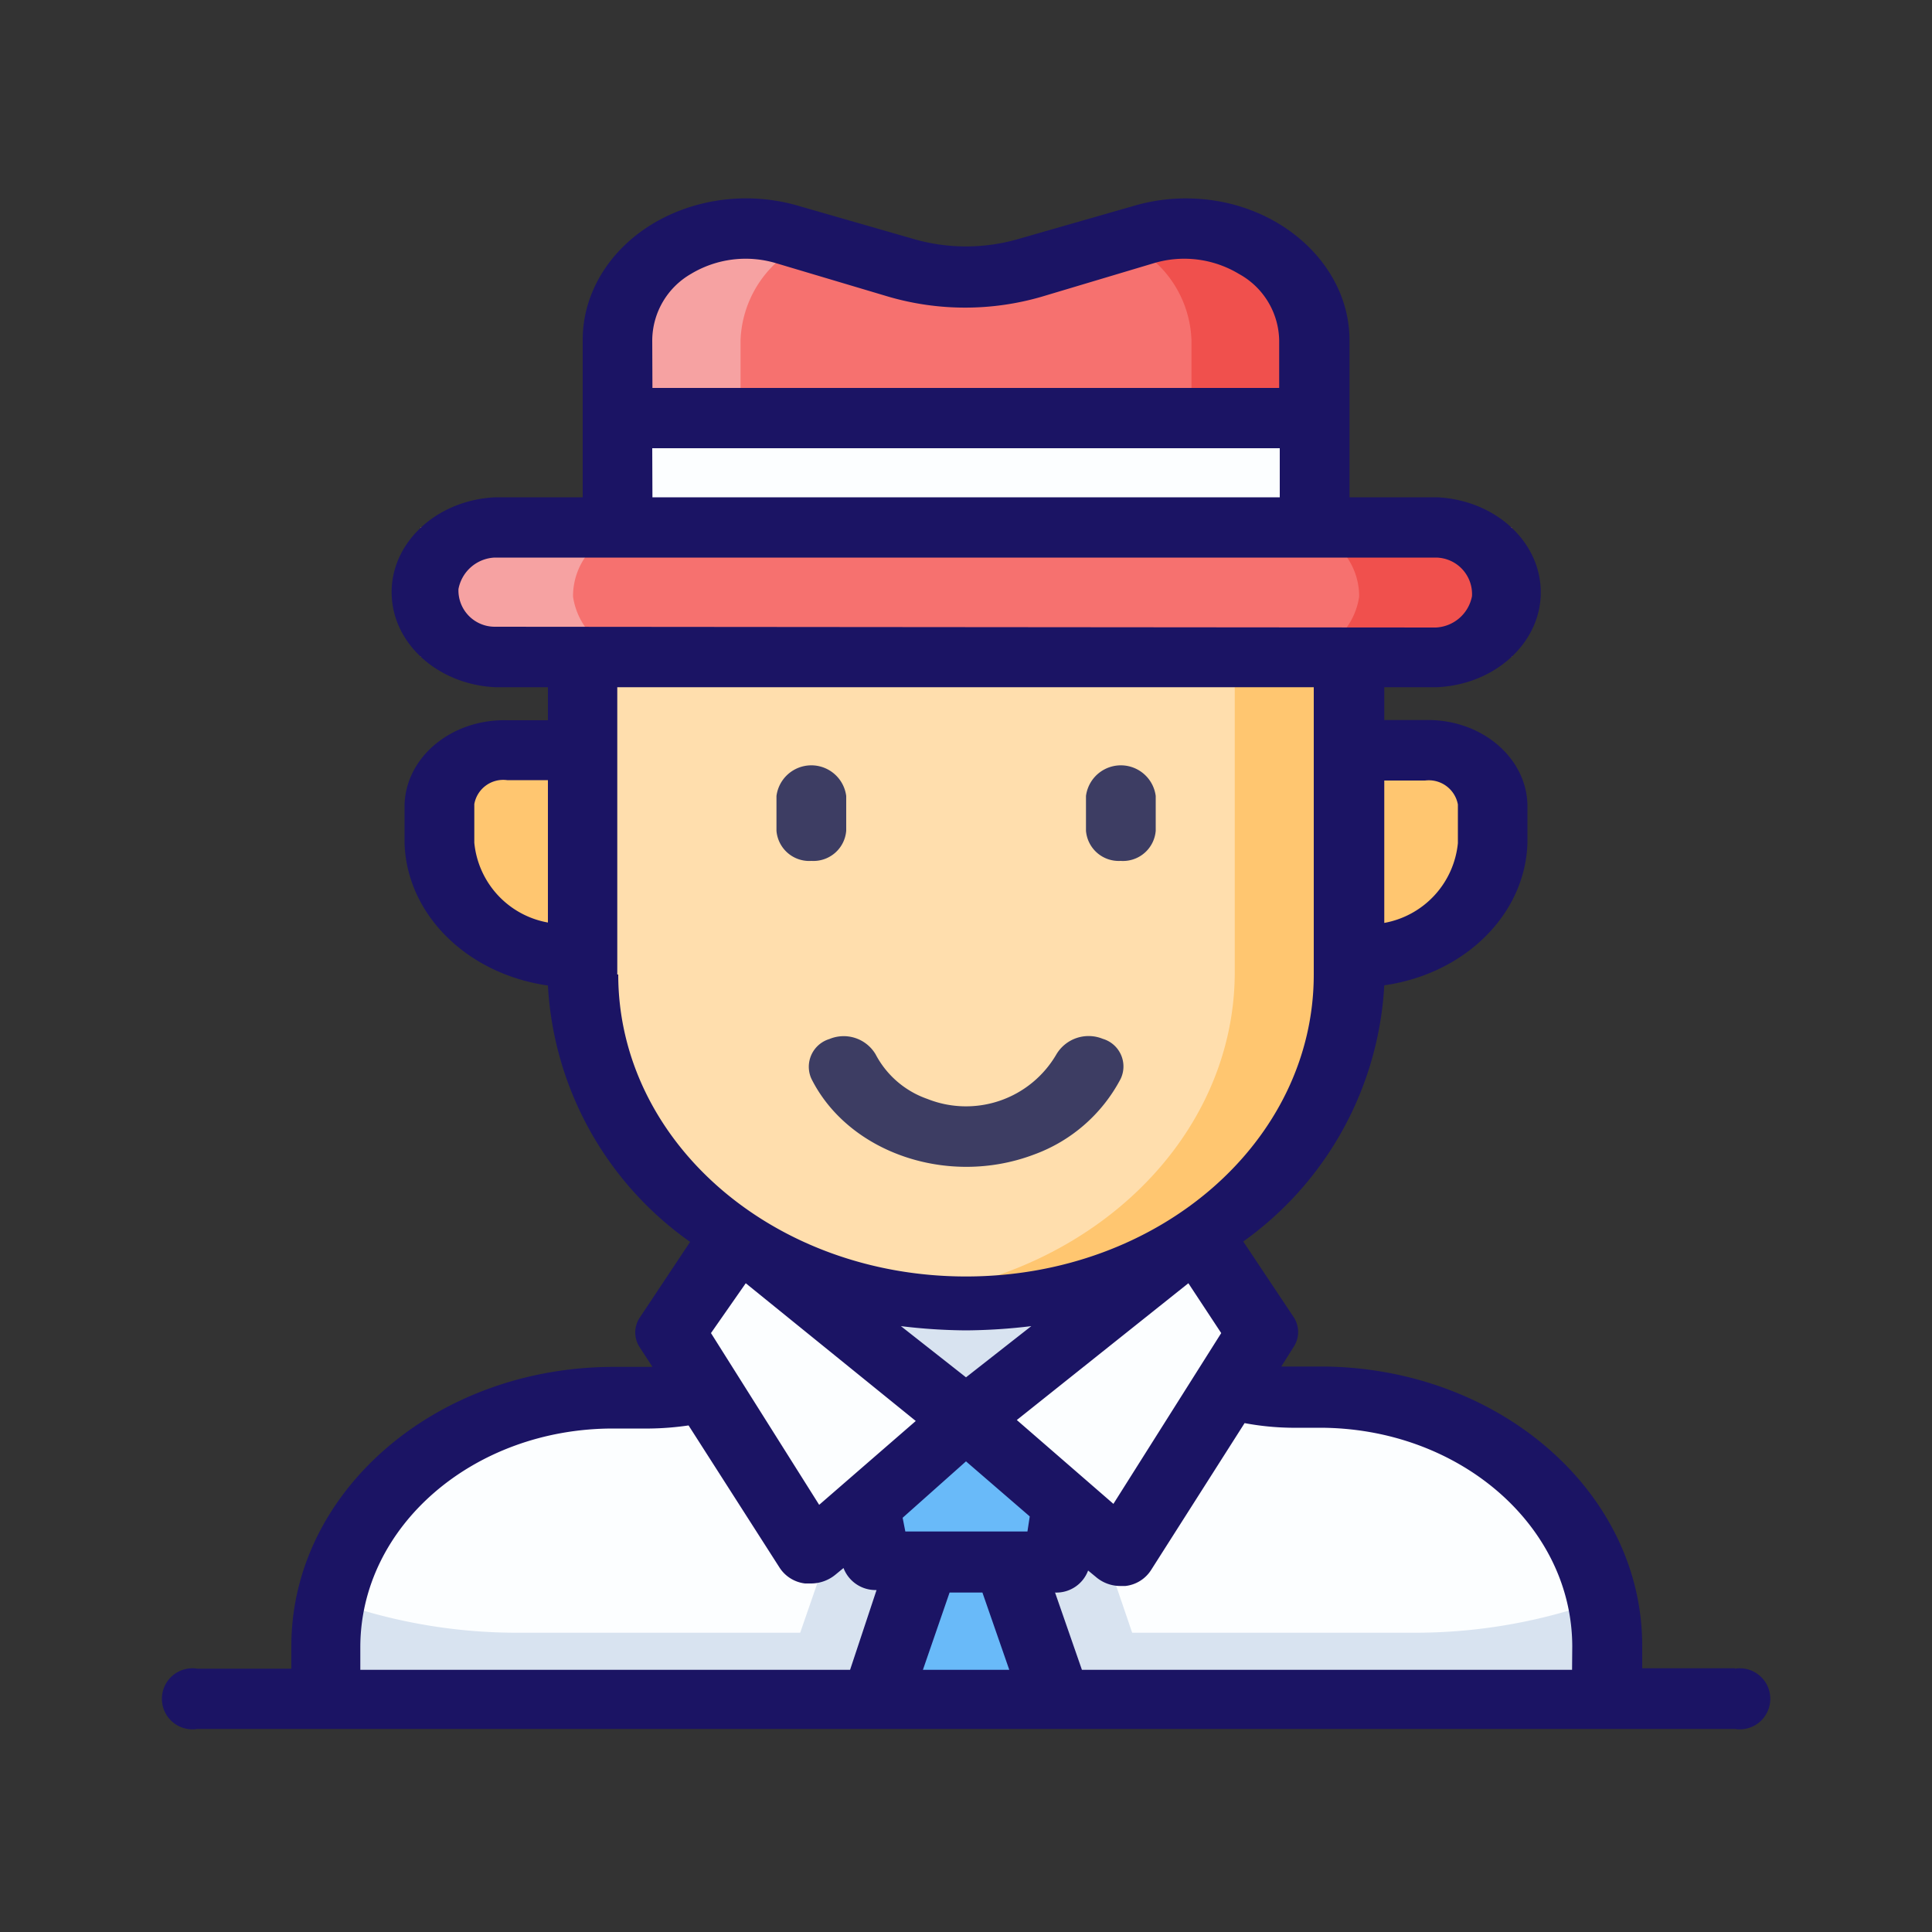 <?xml version="1.0" standalone="no"?><!DOCTYPE svg PUBLIC "-//W3C//DTD SVG 1.1//EN" "http://www.w3.org/Graphics/SVG/1.1/DTD/svg11.dtd"><svg t="1561894359876" class="icon" viewBox="0 0 1024 1024" version="1.1" xmlns="http://www.w3.org/2000/svg" p-id="2323" xmlns:xlink="http://www.w3.org/1999/xlink" width="512" height="512"><rect x="0" y="0" width="1024" height="1024" fill="#333333" stroke="none"/><defs><style type="text/css"></style></defs><path d="M699.187 740.352h-14.95c-60.211 0-108.851-42.394-108.851-94.515V604.16H453.325v41.882c0 52.122-48.538 94.413-108.646 94.515h-19.763c-84.07 0-152.269 58.88-152.371 131.686v28.16h679.014v-28.16c0-72.909-68.198-131.891-152.269-131.891z" fill="#FCFEFF" p-id="2324"></path><path d="M611.942 900.198l-26.01-76.288a27.955 27.955 0 0 0 28.262-20.48l15.36-75.776a100.454 100.454 0 0 1-48.845-51.2h-133.12a100.25 100.25 0 0 1-53.043 53.248l15.053 73.728a28.058 28.058 0 0 0 28.877 20.48l-26.419 76.288z" fill="#D8E3F0" p-id="2325"></path><path d="M851.558 846.95a288.973 288.973 0 0 1-101.274 18.432H273.715a288.461 288.461 0 0 1-101.171-18.432v52.634h679.014z" fill="#D8E3F0" p-id="2326"></path><path d="M451.482 764.109h121.139l-12.8 62.771h-95.642l-12.698-62.771z" fill="#69BAF9" p-id="2327"></path><path d="M633.958 654.541L512 751.821l81.92 71.68L668.467 706.56l-34.509-51.2z m-243.814 0l121.856 97.28-81.92 71.68L355.533 706.56z" fill="#FCFEFF" p-id="2328"></path><path d="M559.821 900.198l-25.293-73.318h-45.056l-25.293 73.318z" fill="#69BAF9" p-id="2329"></path><path d="M715.264 337.203v179.302c-1.126 96.256-92.16 174.08-203.264 172.544-111.104 1.024-202.035-76.288-203.162-172.544V337.203" fill="#FFDEAD" p-id="2330"></path><path d="M654.438 337.203v179.302c-0.717 86.118-74.342 158.618-173.158 170.291a230.912 230.912 0 0 0 30.72 2.253c111.104 1.024 202.138-76.288 203.264-172.544V337.203z" fill="#FFC670" p-id="2331"></path><path d="M222.925 279.552h578.355V348.16H222.925z" fill="#F6716F" p-id="2332"></path><path d="M761.549 279.552h-78.131a36.557 36.557 0 0 1 36.966 36.659A37.376 37.376 0 0 1 683.418 348.16h78.131A36.557 36.557 0 0 0 798.72 311.603a37.376 37.376 0 0 0-37.171-32.051z" fill="#F0504D" p-id="2333"></path><path d="M262.451 279.552h78.131a36.454 36.454 0 0 0-36.864 36.659 37.376 37.376 0 0 0 36.864 31.949h-78.131A36.454 36.454 0 0 1 225.28 311.603a37.376 37.376 0 0 1 37.171-32.051z" fill="#F6A2A2" p-id="2334"></path><path d="M606.208 124.416l-59.802 18.125a120.73 120.73 0 0 1-68.71 0l-59.904-18.125c-35.533-10.24-74.342 5.632-86.733 36.454a53.043 53.043 0 0 0-3.789 19.456v99.226H696.32v-99.226c0-32.666-30.72-59.085-68.096-59.187a79.258 79.258 0 0 0-22.426 3.277z" fill="#F6716F" p-id="2335"></path><path d="M606.208 124.416l-11.571 3.379a58.778 58.778 0 0 1 36.864 52.531v99.226H696.32v-99.226c0-32.666-30.72-59.085-68.096-59.187a79.258 79.258 0 0 0-22.426 3.277z" fill="#F0504D" p-id="2336"></path><path d="M417.792 124.416l11.674 3.379a58.982 58.982 0 0 0-36.966 52.531v99.226H327.68v-99.226c0-32.666 30.72-59.085 68.096-59.187a78.131 78.131 0 0 1 22.016 3.277z" fill="#F6A2A2" p-id="2337"></path><path d="M327.68 221.594h368.64v57.958H327.68z" fill="#FCFEFF" p-id="2338"></path><path d="M308.838 507.494V397.722h-40.038a32.87 32.87 0 0 0-35.84 28.672v20.48c1.946 34.406 35.635 61.645 75.878 60.621z m406.426 0V397.722h40.243a32.973 32.973 0 0 1 35.84 28.672v20.48c-2.048 34.406-35.84 61.747-76.083 60.621z" fill="#FFC670" p-id="2339"></path><path d="M919.552 884.224H870.4v-11.981c0-81.92-76.595-147.968-170.803-147.968h-20.48l6.451-10.24a14.336 14.336 0 0 0 0-16.077l-26.624-39.936A178.893 178.893 0 0 0 733.696 522.24c42.906-6.144 74.752-37.786 75.878-75.469v-20.48c-0.819-25.395-25.088-45.363-54.272-44.646h-21.606v-17.408h28.058c32.051-1.536 56.627-25.395 54.784-53.146-1.638-25.6-25.19-46.08-54.784-47.514h-46.49v-83.251c0-40.96-38.81-75.162-86.63-75.162a97.075 97.075 0 0 0-28.16 4.096l-60.006 17.203a99.738 99.738 0 0 1-56.934 0l-59.802-17.203c-45.261-13.517-94.515 7.27-110.182 46.49a65.536 65.536 0 0 0-4.71 24.576v83.251h-46.387c-32.051 1.536-56.627 25.395-54.784 53.146 1.638 25.6 25.293 46.08 54.784 47.514h27.955v17.51h-21.606c-29.286-0.717-53.555 19.251-54.374 44.646v20.48c1.126 37.683 32.973 69.325 75.981 75.469a178.278 178.278 0 0 0 75.366 135.885l-26.624 40.038a14.234 14.234 0 0 0 0 15.974l6.656 10.24h-20.48c-94.31 0-170.803 66.15-170.906 147.866v12.083h-49.869a16.179 16.179 0 1 0 0 31.949H919.552a16.179 16.179 0 1 0 0-31.949z m-629.146-395.264a47.616 47.616 0 0 1-39.014-42.291v-20.48a15.565 15.565 0 0 1 17.408-12.698h21.606zM647.27 706.56l-57.139 90.522-51.2-44.442 90.931-72.499z m108.032-292.864a15.667 15.667 0 0 1 17.408 12.698v20.48a47.718 47.718 0 0 1-39.014 42.291V413.696z m-409.6-233.37a40.96 40.96 0 0 1 20.48-35.123 56.218 56.218 0 0 1 45.056-5.734L471.04 157.286a145.306 145.306 0 0 0 80.998 0l59.597-17.818a56.218 56.218 0 0 1 45.056 5.734 40.96 40.96 0 0 1 21.299 35.123v25.293H345.805z m0 57.242h332.595v26.01H345.805z m-83.558 94.618a19.251 19.251 0 0 1-19.149-19.968 20.48 20.48 0 0 1 19.149-16.691h498.893a19.354 19.354 0 0 1 19.149 20.48 20.48 20.48 0 0 1-19.149 16.589z m65.024 184.32V364.237H696.32v152.269c0 88.371-81.92 160.051-184.32 160.051s-184.32-71.68-184.32-160.051zM512 705.126a300.646 300.646 0 0 0 34.611-2.253L512 730.01l-34.509-27.136a298.803 298.803 0 0 0 34.509 2.253z m-26.624 48.026l-51.2 44.442L376.832 706.56l18.432-26.419zM450.56 885.043H190.976v-11.981c0-64.102 60.006-115.917 133.939-115.917h19.558a155.034 155.034 0 0 0 20.48-1.638l48.23 75.366a18.637 18.637 0 0 0 13.517 8.397H430.08a20.48 20.48 0 0 0 12.902-4.813l4.096-3.379a18.125 18.125 0 0 0 17.51 11.674z m38.605 0l14.131-40.96h17.408l14.234 40.96z m55.398-73.318h-64.717l-1.434-7.27L512 774.554l33.792 29.184z m288.666 73.318H573.44l-14.234-40.96a17.92 17.92 0 0 0 17.51-11.674l4.096 3.379a19.866 19.866 0 0 0 12.902 4.813h2.765a18.534 18.534 0 0 0 13.517-8.294l49.664-78.029a144.179 144.179 0 0 0 24.781 2.458h14.95c73.933 0 133.837 51.814 133.939 115.917z" fill="#1B1464" p-id="2340"></path><path d="M439.603 550.707a15.36 15.36 0 0 0-9.523 21.094c19.661 39.219 72.294 57.242 117.658 40.243A84.582 84.582 0 0 0 593.92 571.904a15.258 15.258 0 0 0-9.421-21.299 19.866 19.866 0 0 0-24.576 8.192A55.398 55.398 0 0 1 491.52 582.451a49.254 49.254 0 0 1-27.443-23.654 19.661 19.661 0 0 0-24.474-8.09zM430.08 456.294A17.408 17.408 0 0 0 448.512 440.32v-18.432a18.637 18.637 0 0 0-36.966 0V440.32A17.408 17.408 0 0 0 430.08 456.294z m163.84 0A17.408 17.408 0 0 0 612.557 440.32v-18.432a18.637 18.637 0 0 0-36.966 0V440.32A17.408 17.408 0 0 0 593.92 456.294z" fill="#3D3D63" p-id="2341"></path></svg>